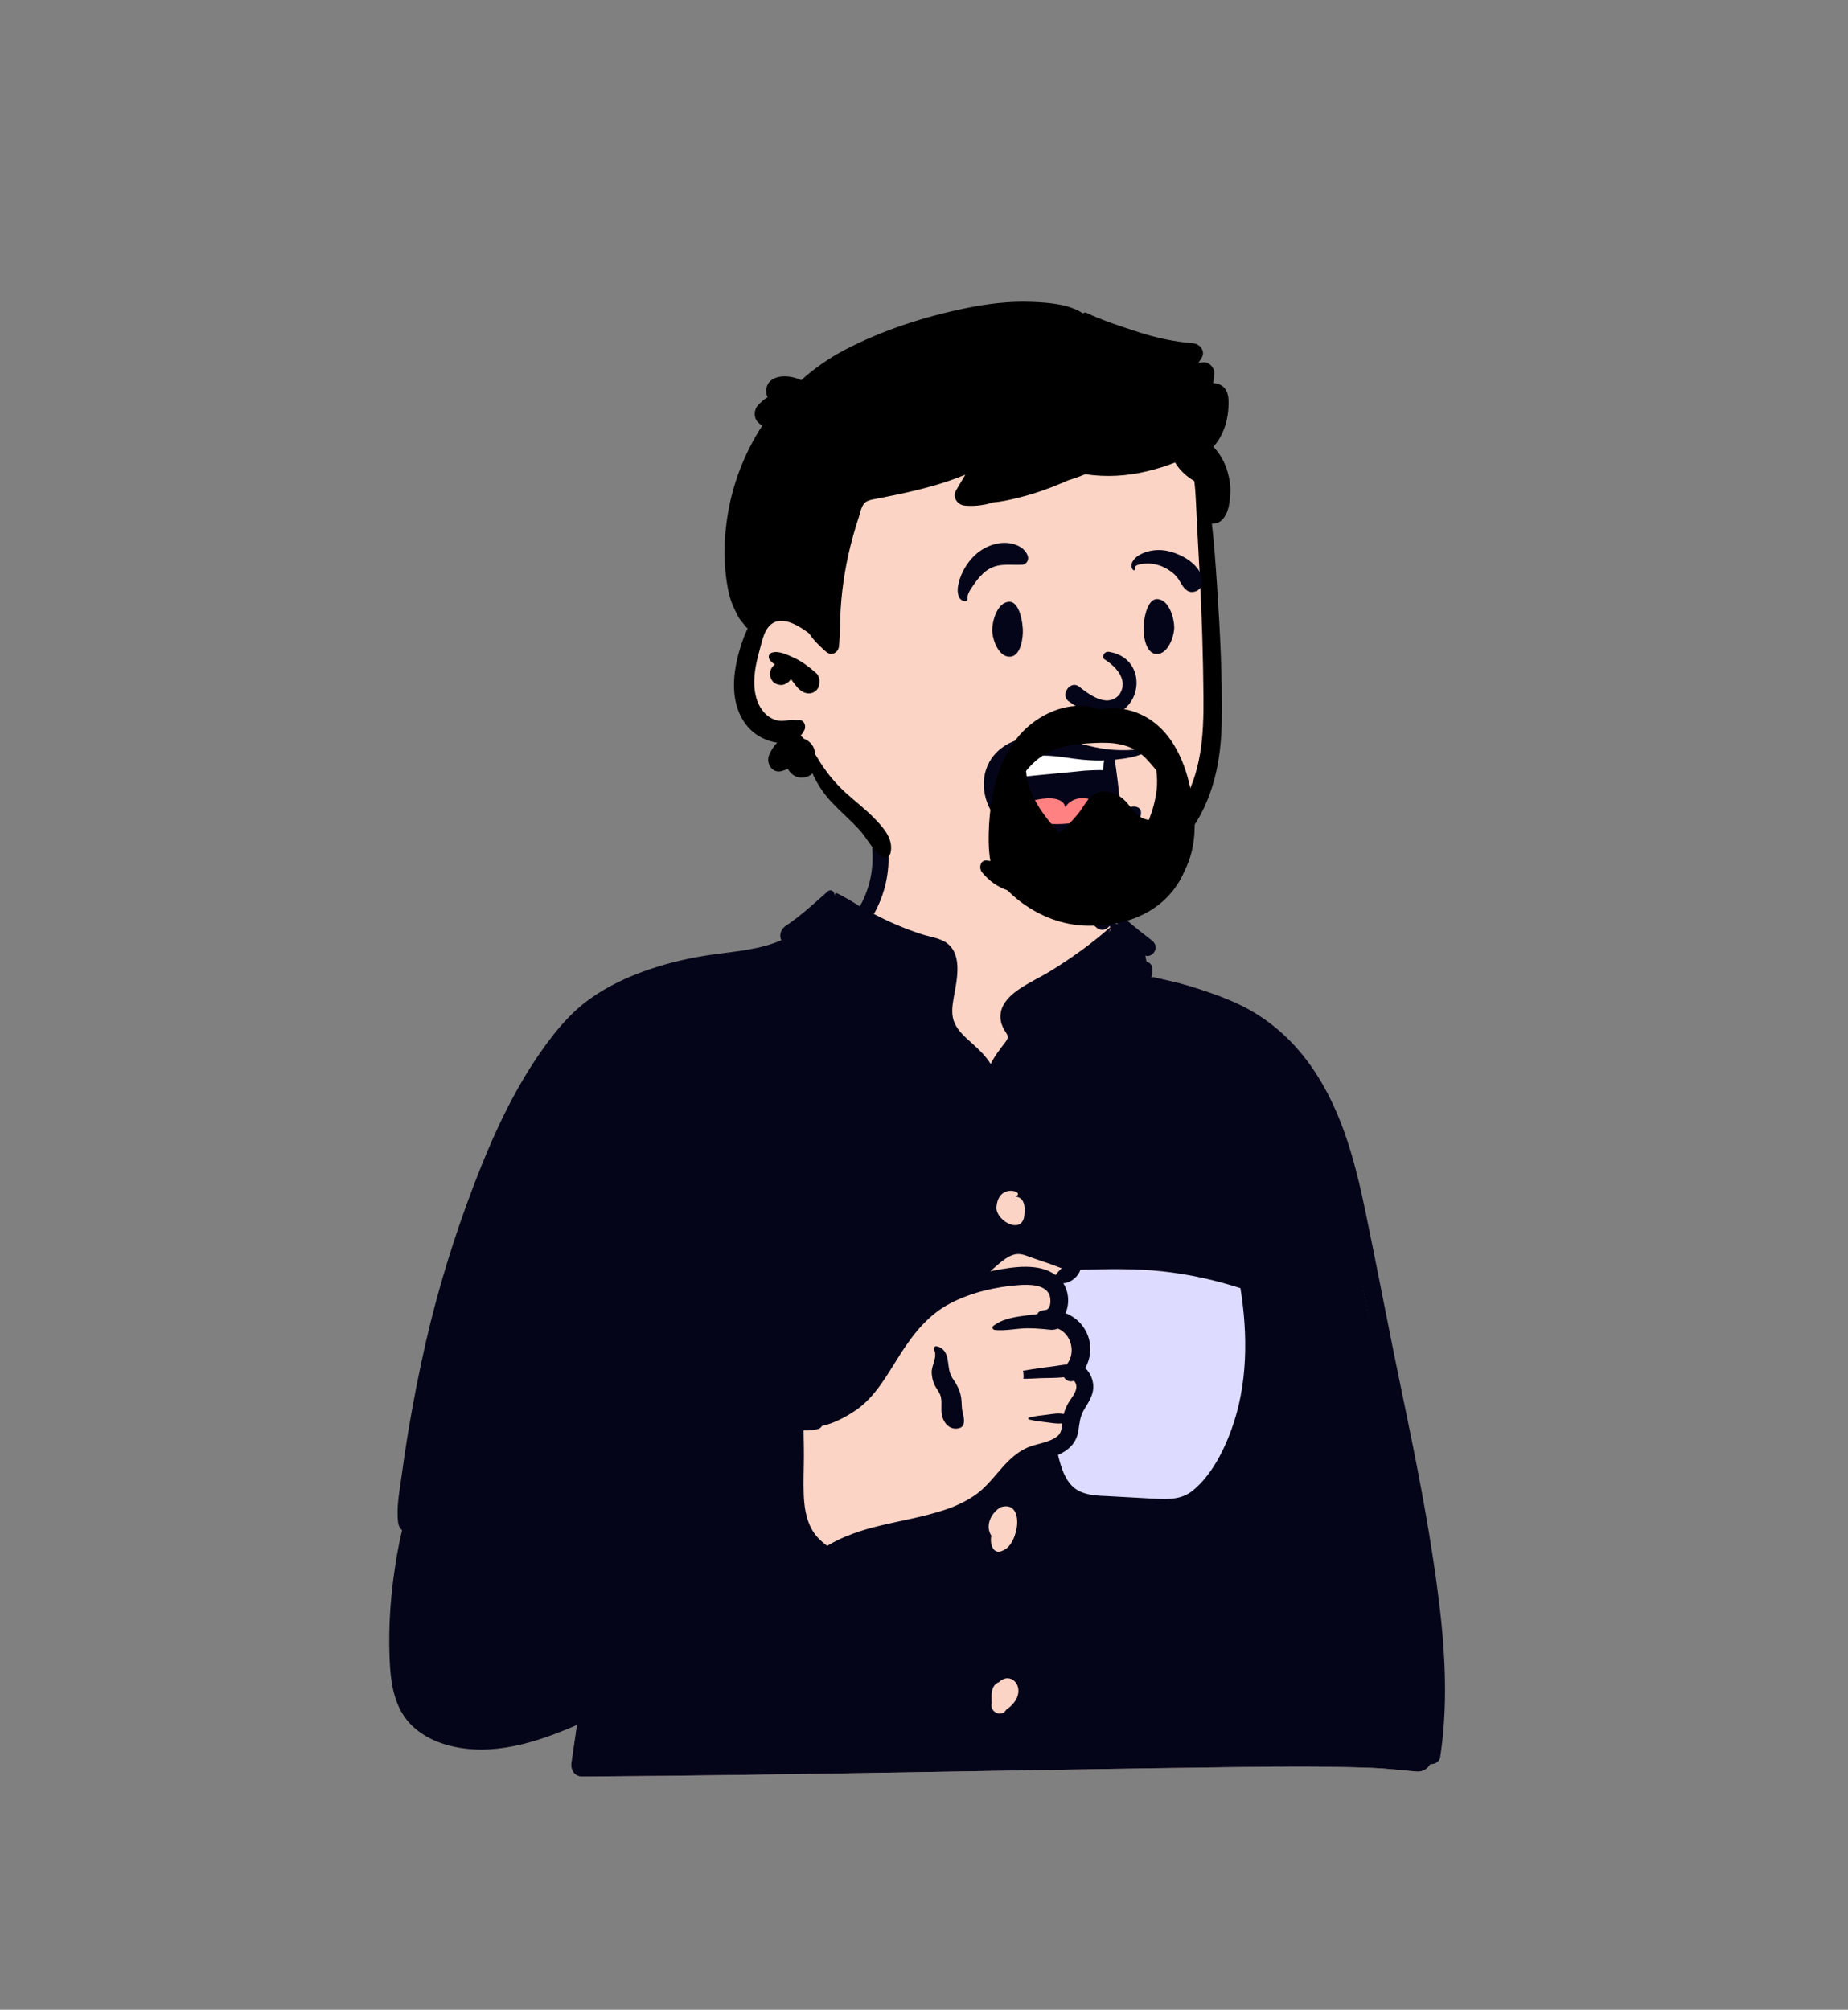 <svg width="1372" height="1492" viewBox="0 0 1372 1492" fill="none" xmlns="http://www.w3.org/2000/svg">
<rect x="0" y="0" width="1372" height="1492" fill="#808080" stroke="none"/>
<g clip-path="url(#clip0_156_531)">
<rect x="726" y="897" width="229" height="282" fill="#DDDBFF"/>
<path fill-rule="evenodd" clip-rule="evenodd" d="M659.207 621.173C683.892 602.376 745.865 593.923 772.211 612.022C798.233 630.197 801.069 659.589 813.195 686.627C824.636 681.232 843.53 688.958 846.847 699.574C850.961 704.581 851.146 718.649 853.983 725.38C977.425 745.029 996.166 841.267 1011.02 950.525C1030.68 1061.39 1075.3 1172.02 1055.93 1286.11C1058.45 1289.76 1060.44 1293.31 1062.28 1297.53C1066.69 1305.03 1061.01 1315.65 1052.12 1315.24C1040.61 1314.22 1029.21 1312.84 1017.65 1312.41C985.588 1311.3 953.499 1311.43 921.427 1311.84L917.054 1311.9C755.421 1313.91 593.797 1317.87 432.157 1318.93C426.293 1318.93 423.422 1313.68 424.205 1308.49C425.782 1298.04 427.245 1287.59 428.772 1277.14C390.54 1287.24 349.896 1289.78 311.772 1278.2C309.105 1275.49 317.986 1276.96 319.395 1276.55C284.309 1252.57 294.787 1202.07 297.895 1165.69C317.221 1041.04 324.034 903.118 398.703 796.751C431.006 753.343 478.365 718.975 532.784 711.242L534.293 711.036C550.205 708.914 567.939 708.231 581.852 699.574C597.499 687.083 604.167 664.002 620.628 663.786C626.064 663.715 633.458 670.592 641.416 675.26C642.01 664.99 647.545 656.322 648.767 648.359L648.866 647.678C650.141 638.394 648.394 630.041 659.207 621.173ZM924.495 953.819C889.804 929.719 800.191 941.828 798.14 943.178C793.623 946.149 791.678 946.411 789.235 950.269C786.823 950.589 784.413 950.921 782.005 951.263C777.174 952.841 780.754 958.783 786.334 956.663C782.977 971.138 792.854 981.431 796.787 995.741C798.063 1000.39 796.833 1008.74 796.787 1013.49C797.168 1019.54 803.86 1026.69 802.745 1032.77C798.779 1054.35 777.261 1075.41 786.334 1096.35C792.344 1108.18 810.42 1114.21 822.438 1118.23C847.337 1127.78 890.721 1117.87 905.188 1096.35C912.904 1084.88 921.844 1055.93 926.445 1046.95L927.465 1032.71C929.98 997.299 932.217 959.183 924.495 953.819Z" fill="#FBD4C5"/>
<path fill-rule="evenodd" clip-rule="evenodd" d="M619.345 663.851L629.273 669.943L686.931 698.445C698.109 701.575 703.698 705.326 703.698 709.698V754.217C703.698 760.174 714.187 773.677 735.166 794.723L754.548 775.402L754.114 772.872C752.27 761.972 751.348 754.68 751.348 750.997C751.348 747.037 770.31 732.001 808.233 705.891L824.824 690.271L823.055 684.891C833.285 685.375 844.379 691.675 846.847 699.574C850.961 704.581 851.146 718.649 853.983 725.38C977.425 745.029 996.166 841.267 1011.02 950.525C1030.68 1061.39 1075.3 1172.02 1055.93 1286.11C1058.45 1289.76 1060.44 1293.31 1062.28 1297.53C1066.69 1305.03 1061.01 1315.65 1052.12 1315.24C1040.61 1314.22 1029.21 1312.84 1017.65 1312.41C985.588 1311.3 953.499 1311.43 921.427 1311.84L917.054 1311.9C755.421 1313.91 593.797 1317.87 432.157 1318.93C426.293 1318.93 423.422 1313.68 424.205 1308.49C425.782 1298.04 427.245 1287.59 428.772 1277.14C390.54 1287.24 349.896 1289.78 311.772 1278.2C309.105 1275.49 317.986 1276.96 319.395 1276.55C284.309 1252.57 294.787 1202.07 297.895 1165.69C317.221 1041.04 324.034 903.118 398.703 796.751C431.006 753.343 478.365 718.975 532.784 711.242L534.293 711.036L535.814 710.838C551.327 708.863 568.381 707.956 581.852 699.574C597.086 687.413 603.808 665.213 619.345 663.851ZM757.502 925.156C751.847 925.156 740.265 933.938 722.756 951.502L721.214 952.215C700.049 962.046 686.028 970.574 679.15 977.799L678.905 978.06C671.957 985.513 658.199 1005.33 637.63 1037.52L607.843 1055.13H596.573L588.549 1113.34L607.843 1154.9L651.547 1140.18L722.756 1121.41L763.618 1079.95L786.668 1072.21C783.872 1080.29 782.858 1088.33 786.334 1096.35C792.344 1108.18 810.42 1114.21 822.438 1118.23C847.337 1127.78 890.721 1117.87 905.188 1096.35C912.904 1084.88 921.844 1055.93 926.445 1046.95L927.765 1028.45C930.143 994.302 931.908 958.968 924.495 953.819C889.804 929.719 800.191 941.828 798.14 943.178C793.623 946.149 791.678 946.411 789.235 950.269L787.97 950.439L795.082 940.794L792.564 939.449C774.596 929.92 762.908 925.156 757.502 925.156ZM786.334 956.663C783.12 970.52 792.036 980.546 796.253 993.932L785.479 973.308L785.479 956.931C785.758 956.862 786.043 956.774 786.334 956.663Z" fill="#05051A"/>
<path fill-rule="evenodd" clip-rule="evenodd" d="M614.585 661.698C616.979 659.577 620.524 662.242 619.002 665.107C615.582 671.546 612.074 677.647 607.484 683.339C604.701 686.79 601.72 690.054 598.699 693.282C606.452 699.989 613.101 708.316 619.38 716.12C627.409 726.101 635 736.505 644.013 745.638C652.901 754.646 662.73 760.942 674.614 765.141L677.014 765.974C688.952 770.165 701.711 775.825 708.441 787.128C709.768 789.357 707.096 792.111 704.85 790.72C693.157 783.48 679.418 782.024 666.69 777.24C654.395 772.619 643.677 765.507 634.207 756.43C624.753 747.368 616.815 737.058 608.535 726.966C600.347 716.987 591.531 708.464 581.846 700.021C566.9 710.076 549.84 714.451 532.493 718.748L530.6 719.216C513.232 723.516 495.957 728.51 479.663 735.998C465.297 742.599 451.167 750.482 439.465 761.224C427.043 772.624 417.375 787.184 408.526 801.423C388.732 833.279 374.816 868.179 362.565 903.503C349.823 940.245 339.165 977.723 330.561 1015.65C326.185 1034.94 322.631 1054.36 319.71 1073.93C318.304 1083.35 317.055 1092.79 315.958 1102.25C314.787 1112.36 314.518 1122.75 311.418 1132.47C310.089 1136.63 306.951 1138.36 303.81 1138.22L303.172 1146.19C302.326 1156.83 301.537 1167.47 301.271 1178.18C300.829 1195.98 301.029 1213.72 302.309 1231.48L302.491 1233.9C303.497 1246.87 305.745 1261.43 315.492 1270.92C325.586 1280.75 341.109 1283.84 354.714 1284.02C386.401 1284.43 416.903 1269.46 444.943 1256.33C473.821 1242.8 501.91 1227.78 529.326 1211.5C543.288 1203.21 557.099 1194.64 570.734 1185.82C577.425 1181.49 584.069 1177.09 590.663 1172.61C594.44 1170.05 598.019 1167.24 601.864 1164.97C599.98 1163.22 599.139 1160.46 600.717 1158.05C589.602 1148.4 584.975 1131.19 584.435 1117.25C583.997 1106.01 585.653 1094.8 586.959 1083.66C587.618 1078.04 588.432 1072.43 589.277 1066.84C589.611 1064.63 589.866 1062.27 590.256 1059.94C560.243 1076.43 529.389 1091.12 497.718 1104.17C481.484 1110.86 465.042 1116.87 448.373 1122.38L444.994 1123.49C429.2 1128.66 413.028 1133.55 396.701 1136.5C395.828 1136.66 395.119 1135.37 396.051 1134.96C411.963 1127.94 428.426 1122.02 444.577 1115.55L447.231 1114.47C446.926 1114.45 446.61 1114.41 446.28 1114.33C436.808 1112.05 427.41 1108.52 418.12 1105.56C409.498 1102.8 399.811 1101.08 391.752 1096.92C391.132 1096.6 391.479 1095.74 392.083 1095.7C401.141 1095.07 410.974 1097.71 419.855 1099.26L423.191 1099.85C428.78 1100.83 434.493 1101.89 440.055 1103.27C440.256 1101.41 441.297 1099.54 442.778 1098.44C459.075 1086.37 457.42 1062 459.163 1044.02L460.455 1030.68C462.728 1007.32 465.134 983.969 468.788 960.788C468.983 959.55 470.898 959.905 470.906 961.074C471.094 989.809 468.925 1018.41 467.838 1047.1L467.669 1051.81C467.068 1069.51 466.597 1087.89 455.448 1101.51C457.007 1100.6 459.115 1100.6 460.378 1102.11C461.93 1103.95 462.826 1106.03 462.798 1108.06C472.873 1103.84 482.904 1099.5 492.886 1095.08C524.979 1080.86 556.399 1064.95 586.988 1047.74C590.28 1045.88 593.409 1047.34 595.037 1049.78L595.271 1049.75C595.311 1049.74 595.351 1049.74 595.392 1049.74L595.625 1049.73C595.634 1049.73 595.643 1049.73 595.651 1049.73C599.957 1047.36 605.823 1049.05 609.518 1052.5C609.627 1052.6 609.72 1052.72 609.817 1052.83C614.495 1050.73 618.863 1047.89 622.827 1044.3C630.939 1036.95 637.81 1027.85 643.8 1018.74C654.831 1001.95 664.201 983.277 679.102 969.456C691.209 958.227 706.219 951.236 721.966 946.847C721.9 946.387 722.076 945.897 722.394 945.571C723.203 944.742 723.78 944.455 724.825 944.958C724.908 944.999 724.958 945.055 724.992 945.115L726.528 942.49C727.367 941.065 728.228 939.63 728.527 939.253C730.315 937.002 732.155 934.768 734.023 932.581C737.19 928.878 740.799 925.224 744.978 922.656C754.128 917.035 763.746 920.216 773.154 923.288C778.837 925.145 784.503 927.062 790.177 928.947L790.762 929.139C794.993 930.498 799.944 931.687 801.836 936.169C802.585 937.943 802.701 939.784 802.352 941.57C842.536 931.351 887.167 936.046 926.38 948.042C927.885 948.502 929.388 949.74 929.706 951.366C934.198 974.407 936.2 998.036 934.167 1021.47C932.412 1041.7 927.93 1061.52 919.484 1080.04L919.004 1081.09C911.067 1098.25 898.486 1119.41 879.273 1124.78C867.672 1128.03 854.841 1126.12 843.01 1125.52C831.51 1124.94 819.757 1124.86 808.367 1123.05C798.223 1121.44 789.335 1116.89 783.066 1108.65C777.658 1101.53 774.81 1092.93 772.477 1084.38C771.409 1084.72 770.348 1085.08 769.304 1085.49C764.897 1087.21 761.163 1089.98 757.787 1093.25C750.658 1100.16 745.128 1108.54 737.669 1115.13C730.917 1121.09 723.223 1125.73 714.97 1129.3C697.868 1136.69 679.522 1139.64 661.433 1143.56L660.172 1143.83C646.553 1146.82 632.654 1150.49 620.634 1157.58C620.399 1159.67 619.448 1161.63 617.924 1162.92C620.044 1164.91 620.942 1168.06 619.079 1171.02C613.875 1179.28 604.911 1183.97 596.864 1189.26L596.341 1189.6C588.425 1194.85 580.44 1199.99 572.39 1205.03C556.025 1215.28 539.318 1224.96 522.375 1234.22C495.124 1249.1 467.288 1263.15 438.948 1275.88C440.649 1284.25 440.027 1292.88 441.305 1301.31L441.502 1302.51C442.048 1305.63 441.31 1308.25 439.156 1310.29L438.929 1310.5L438.933 1310.47L438.731 1310.66L438.663 1310.72L438.686 1310.7C438.437 1310.93 438.181 1311.14 437.92 1311.32L437.588 1311.53C435.513 1312.79 432.843 1312.78 430.719 1311.67L430.477 1311.53L430.069 1311.3C427.263 1309.68 425.328 1305.69 426.492 1302.51C429.353 1294.7 430.434 1286.37 433.076 1278.51L430.98 1279.44L428.217 1280.65C398.339 1293.57 365.151 1304.45 332.597 1295.64C318.213 1291.75 304.769 1283.51 297.572 1270.09C290.49 1256.89 289.489 1241.55 289.113 1226.86C288.649 1208.73 289.621 1190.32 292.012 1172.35C293.617 1160.28 295.558 1147.99 298.552 1136.05C297.012 1134.69 295.88 1132.74 295.581 1130.33C294.168 1118.92 296.641 1107.06 298.155 1095.72C299.634 1084.64 301.268 1073.58 303.116 1062.56C306.847 1040.3 311.182 1018.09 316.229 996.092C325.211 956.941 337.072 918.486 351.352 880.95L352.602 877.681C365.798 843.372 381.076 809.795 402.351 779.654C412.528 765.234 423.286 752.16 437.666 741.769C451.138 732.033 466.334 725.023 482.016 719.665C497.715 714.303 513.851 710.71 530.272 708.475C546.949 706.205 564.552 704.813 580.109 697.973C578.141 694.445 579.829 689.682 583.142 687.494C594.288 680.13 604.595 670.55 614.585 661.698ZM971.39 981.92C971.857 981.211 972.966 981.659 972.761 982.498C967.34 1004.71 962.251 1026.96 958.928 1049.59C952.93 1090.44 954.033 1131.83 954.523 1172.98L954.548 1175.11C954.8 1197.27 955.15 1219.44 955.883 1241.6C956.253 1252.8 956.985 1264.1 956.587 1275.31C956.37 1281.39 954.75 1287.13 954.176 1293.14C953.673 1298.39 954.121 1303.72 954.372 1308.98C954.54 1312.48 949.38 1312.33 949.029 1308.98L948.58 1304.65C947.997 1299.17 947.277 1293.73 945.481 1288.48C943.322 1282.18 942.286 1275.98 941.537 1269.36C940.39 1259.21 939.88 1248.96 939.437 1238.75L939.134 1231.68C937.285 1188.97 937.35 1146.07 940.343 1103.41L940.562 1100.36C943.526 1060.04 948.669 1016.47 971.39 981.92ZM855.835 727.773C854.419 727.191 854.915 725.05 856.483 725.423L859.335 726.103C880.229 731.108 900.745 736.53 920.247 745.843C939.762 755.161 956.284 769.072 969.412 786.178C994.932 819.429 1005.54 859.839 1013.91 900.211C1023.21 945.072 1031.68 990.097 1041.07 1034.94L1042.81 1043.3C1051.5 1085.07 1059.7 1126.86 1065.74 1169.13L1066.17 1172.19C1072.26 1215.65 1075.93 1260.62 1069.28 1304.19C1067.96 1312.81 1053.62 1310.67 1054.18 1302.15C1055.8 1277.53 1056.96 1253.03 1055.84 1228.36C1054.72 1203.67 1052.4 1179.1 1048.95 1154.63C1046.05 1134.04 1041.72 1113.71 1037.89 1093.28L1037.29 1090.05C1034.08 1072.68 1030.77 1055.32 1027.47 1037.97L1022.54 1011.98C1015.15 973.065 1007.61 934.118 999.097 895.449L998.592 893.174C990.259 855.972 977.974 817.002 952.979 787.46C927.614 757.479 891.303 742.38 855.835 727.773ZM763.668 1122.37C764.278 1121.01 766.412 1121.16 767.068 1122.37C769.639 1127.11 769.924 1133.17 770.41 1138.52L770.461 1139.07C771.079 1145.6 771.626 1152.16 771.961 1158.71C772.596 1171.15 772.9 1183.58 772.861 1196.03C772.821 1208.79 772.564 1221.54 771.876 1234.29L771.69 1237.7C771.062 1248.78 770.008 1261.13 764.745 1270.82C762.832 1274.34 757.629 1273.3 756.521 1269.74C752.891 1258.09 754.755 1244.27 755.686 1232.33L756.409 1223.01C757.125 1213.7 757.808 1204.38 758.349 1195.05C759.091 1182.29 759.703 1169.52 760.292 1156.75C760.484 1152.6 760.691 1148.46 760.909 1144.31L761.245 1138.09C761.532 1132.89 761.508 1127.18 763.668 1122.37ZM355.521 1138.89L357.127 1137.34C362.06 1132.51 368.294 1125.08 375.587 1125.54C378.495 1125.72 380.348 1128.13 379.745 1131C378.457 1137.11 372.218 1140.29 367.727 1144.02C362.807 1148.11 358.17 1152.48 353.542 1156.89C349.436 1160.81 345.487 1164.83 341.634 1168.98L340.193 1170.54C338.811 1172.05 328.974 1180.95 330.038 1183.26L330.096 1183.36C330.392 1183.8 329.899 1184.41 329.408 1184.25C325.16 1182.91 325.425 1179.27 327.031 1175.58C330.117 1168.49 335.521 1161.94 340.24 1155.88C344.946 1149.85 350.04 1144.22 355.521 1138.89ZM779.062 961.137C775.777 953.373 763.676 953.536 756.806 954C739.506 955.169 720.788 959.546 705.395 967.632C689.436 976.015 678.686 989.447 669.068 1004.3L668.618 1005C659.243 1019.57 650.214 1036.82 635.534 1046.84C628.057 1051.95 619.326 1056.61 610.254 1058.63C609.631 1059.72 608.622 1060.59 607.299 1060.9L606.684 1061.04C604.1 1061.61 600.086 1062.25 596.619 1061.87C596.642 1063.56 596.624 1065.25 596.667 1066.85C596.789 1071.46 596.841 1076.08 596.841 1080.69C596.843 1090.35 596.324 1100.02 596.727 1109.68C597.084 1118.21 598.29 1127.14 602.39 1134.77C605.397 1140.37 609.366 1144.08 614.157 1147.61C625.943 1140.43 639.27 1136.05 652.796 1132.76C669.154 1128.78 685.903 1126.12 701.889 1120.72C709.583 1118.13 716.98 1114.72 723.682 1110.11C730.795 1105.2 736.228 1098.56 741.818 1092.07L742.691 1091.06C748.396 1084.52 754.621 1078.26 762.684 1074.71C769.627 1071.66 778.778 1071.11 784.849 1066.39C788.023 1063.91 788.289 1060.32 788.623 1056.65C784.735 1057.2 780.619 1056.31 776.744 1055.86L774.736 1055.62C771.072 1055.19 767.492 1054.71 763.885 1053.78C763.215 1053.6 763.215 1052.59 763.885 1052.42C768.148 1051.32 772.373 1050.85 776.744 1050.34L777.77 1050.21C781.724 1049.69 785.881 1048.91 789.76 1049.78C790.456 1047.13 791.461 1044.6 792.871 1042.07C794.85 1038.51 798.595 1034.48 799.101 1030.33C799.252 1029.08 798.963 1027.62 798.378 1026.52L798.176 1026.15C797.93 1025.71 797.639 1025.26 797.213 1024.99C797.166 1025.04 797.066 1025.11 796.849 1025.18C793.864 1026.12 791.26 1024.65 789.878 1022.4C784.011 1023.13 777.608 1022.89 772.106 1023.13L766.543 1023.4C760.598 1023.67 754.384 1023.79 748.799 1022.59C748.019 1022.42 747.783 1021.12 748.564 1020.79C755.431 1017.85 763.761 1016.92 771.113 1015.79C775.219 1015.16 779.355 1014.68 783.473 1014.12C786.215 1013.75 789.125 1013.14 791.966 1012.99C799.089 1004.13 795.251 990.138 785.338 986.32C781.727 987.907 778.48 986.984 774.535 986.645C770.597 986.307 766.649 986.078 762.695 986.095C754.772 986.13 746.376 988.214 738.53 987.317C737.254 987.17 736.068 985.472 737.337 984.436C743.342 979.535 751.95 977.937 759.573 976.893L761.154 976.681C763.71 976.346 766.818 975.857 770.042 975.566C770.771 974.144 772.079 973.069 774.044 972.802C774.628 972.722 775.215 972.675 775.801 972.625L775.792 972.567C780.584 972.337 780.376 964.243 779.062 961.137ZM450.993 1112.56C450.908 1112.69 450.815 1112.82 450.717 1112.94L450.565 1113.11L451.353 1112.79L450.993 1112.56ZM862.684 943.788C842.514 941.621 822.315 942.078 802.085 942.66C800.467 947.952 794.835 952.462 789.378 952.632C793.652 959.137 794.093 967.941 791.096 974.84C797.459 977.373 802.941 981.923 806.268 988.403C810.884 997.386 810.28 1007.38 805.719 1015.68C809.612 1019.21 811.909 1024.93 811.679 1030.33C811.422 1036.34 807.837 1041.48 804.858 1046.46C801.639 1051.84 801.531 1056.59 800.542 1062.62C799.095 1071.45 793.141 1076.8 785.48 1080.14L785.887 1081.75C787.862 1089.43 790.319 1097.55 795.965 1103.17C803.226 1110.4 814.492 1110.33 824.087 1110.79L824.549 1110.81C833.335 1111.25 842.117 1111.77 850.899 1112.27L857.487 1112.63C867.599 1113.19 877.31 1113.26 885.565 1106.57C899.042 1095.66 908.281 1077.6 914.129 1061.61C926.403 1028.06 926.549 991.233 920.916 956.285C902.021 950.195 882.416 945.908 862.684 943.788ZM694.945 999.46L695.093 999.471C699.246 999.945 702.099 1003.31 703.115 1007.3C704.591 1013.09 703.867 1018.34 707.418 1023.57C711.071 1028.95 713.317 1033.26 713.848 1039.91C714.066 1042.65 713.966 1045.38 714.575 1048.05L715.017 1049.93C715.486 1051.93 715.869 1053.86 715.636 1056.01C715.423 1057.96 714.469 1059.49 712.504 1060.12C706.101 1062.17 701.157 1057.45 699.503 1051.48C698.074 1046.33 699.982 1040.19 697.966 1035.35C696.849 1032.66 694.789 1030.42 693.625 1027.72C692.472 1025.04 691.893 1022.24 691.708 1019.33C691.357 1013.83 696.225 1007.22 693.509 1002.23C692.931 1001.17 693.586 999.428 694.945 999.46ZM609.892 942.662C614.228 941.781 619.147 939.762 623.423 941.44C625.621 942.304 626.707 944.984 624.85 946.847C621.626 950.079 616.94 950.259 612.597 951.021L612.215 951.09C607.08 952.04 601.936 952.941 596.785 953.795C587.094 955.4 577.38 956.819 567.632 958.025C557.62 959.264 547.58 960.367 537.526 961.197L533.634 961.516C525.141 962.195 516.304 962.708 507.971 961.407C506.76 961.218 506.955 959.455 507.971 959.146C517.1 956.383 527.114 955.642 536.552 954.473C546.586 953.228 556.603 951.913 566.594 950.353C576.569 948.795 586.531 947.123 596.456 945.275C600.942 944.441 605.421 943.57 609.892 942.662ZM766.346 933.79C762.542 932.443 758.355 930.447 754.233 931.115C747.122 932.267 740.794 939.194 735.167 943.756L737.992 943.207C752.452 940.428 771.6 937.434 783.737 946.627C783.768 946.574 783.793 946.521 783.828 946.468C784.807 944.98 785.943 943.819 787.181 942.546C787.3 942.435 787.414 942.319 787.527 942.202L788.195 941.49L786.667 940.961C783.392 939.803 779.512 938.309 778.899 938.09L778.857 938.075C774.681 936.661 770.501 935.263 766.346 933.79ZM647.545 630.716C646.95 623.063 658.861 623.126 659.451 630.716C660.738 647.286 657.009 663.699 648.983 678.226C648.924 678.332 648.859 678.426 648.797 678.526C653.817 681.138 658.894 683.644 664.084 685.884C670.723 688.75 677.487 691.36 684.372 693.574C690.6 695.578 698.273 696.369 703.509 700.539C714.55 709.331 710.402 727.577 708.278 739.404L707.946 741.271C706.889 747.357 706.124 753.601 708.69 759.442C711.43 765.681 716.971 770.309 721.914 774.773L722.912 775.678C727.291 779.668 732.295 784.515 735.507 789.923C738.439 783.861 742.436 778.907 746.662 773.33C749.677 769.35 747.531 768.038 745.365 764.15C743.28 760.408 742.262 756.419 742.914 752.15C744.117 744.266 750.418 738.571 756.69 734.292C764.097 729.241 772.364 725.499 780.021 720.8C795.755 711.146 811.078 700.108 824.883 687.849C825.264 687.51 825.924 687.954 825.619 688.417C814.714 705.004 801.927 719.337 786.212 731.503C779.84 736.436 773.146 740.528 766.407 744.83L764.47 746.073C761.764 747.826 758.389 750.168 757.166 753.152C755.935 756.153 758.56 758.419 759.973 760.905C764.46 768.8 762.295 776.166 756.976 782.861L756.728 783.169C751.442 789.683 747.436 795.741 745.52 804.063C741.403 821.94 747.137 840.561 753.14 857.344L753.377 858.005C756.624 867.051 760.075 876.031 762.896 885.222L763.672 887.763C766.228 896.22 768.321 904.561 765.454 913.254C764.479 916.211 760.446 916.91 758.771 914.127C752.862 904.313 751.389 892.503 747.685 881.713C744.075 871.197 739.93 860.871 736.443 850.312C731.953 836.717 728.948 822.083 730.579 807.823C730.531 807.74 730.478 807.662 730.438 807.574L729.295 805.074C726.178 798.304 723.168 792.392 717.5 786.996C711.588 781.367 705.171 776.384 700.519 769.57C690.414 754.769 696.663 738.304 697.884 722.12L698.024 720.136C698.245 716.775 698.367 712.209 696.172 709.883C693.703 707.265 687.913 706.597 684.637 705.438C676.171 702.442 667.828 698.951 659.882 694.759C652.318 690.769 644.991 686.361 638.169 681.197L634.711 678.596C629.255 674.48 623.598 669.984 619.942 664.381C619.52 663.736 620.237 662.695 621.001 663.004C627.105 665.481 632.682 669.421 638.393 672.849C638.482 672.64 638.585 672.429 638.702 672.217C645.768 659.429 648.674 645.261 647.545 630.716ZM842.528 718.331C844.96 711.662 856.044 712.177 855.602 720.101C855.263 726.189 852.679 731.684 850.315 737.211L850.063 737.803C847.623 743.562 844.805 748.969 841.433 754.247C834.99 764.337 827.443 773.701 819.382 782.538C812.074 790.55 802.482 795.449 791.429 794.635C786.772 794.292 782.071 793.107 777.99 790.781C773.143 788.017 767.879 779.718 761.695 781.728C761.097 781.922 760.539 781.046 761.056 780.631C768.195 774.882 776.298 783.796 783.133 785.944C793.432 789.179 804.001 785.602 810.63 777.276C817.551 768.583 823.921 758.85 829.738 749.385C832.692 744.579 835.387 739.591 837.715 734.45C840.064 729.261 840.598 723.622 842.528 718.331ZM825.927 677.289C825.627 676.368 826.771 675.492 827.58 676.018C832.271 679.072 836.336 683.107 840.663 686.644C845.464 690.568 850.3 694.412 855.211 698.197C862.37 703.716 854.067 713.876 847.765 707.847C839.141 699.6 829.696 688.816 825.927 677.289ZM800.172 645.009C802.078 637.661 813.349 640.691 811.707 647.954L811.653 648.175C808.542 660.172 812.973 672.386 822.432 680.163L822.78 680.445C828.764 685.234 820.286 693.606 814.361 688.863C801.426 678.511 796.045 660.926 800.172 645.009Z" fill="#05051A"/>
<path fill-rule="evenodd" clip-rule="evenodd" d="M894.673 463.003C892.525 444.088 895.305 404.552 895.492 402.15C896.669 386.965 889.569 327.002 876.148 332.527C853.633 314.666 823.646 310.722 795.605 308.838C737.36 304.924 675.399 313.909 630.424 353.189C608.182 373.588 586.529 403.257 588.269 434.149C568.061 463.431 539.572 503.598 564.751 537.831C573.309 548.768 586.912 552.841 597.663 561.124C619.289 578.604 632.857 603.69 654.688 621.066C712.526 673.149 810.736 684.029 867.561 624.789C911.504 581.885 904.398 517.699 896.669 463.003C891.473 426.23 898.864 499.904 894.673 463.003Z" fill="#FBD4C5"/>
<path fill-rule="evenodd" clip-rule="evenodd" d="M717.798 228.625C733.375 225.475 749.37 223.515 765.278 224.105L766.504 224.153C778.473 224.632 793.631 225.693 804.072 232.667C804.672 232.063 805.638 231.753 806.514 232.172C818.922 238.107 832.569 242.398 845.634 246.662C858.638 250.905 872.13 253.706 885.76 254.835C890.888 255.26 895.277 260.809 892.03 265.786C891.257 266.972 890.505 268.17 889.755 269.371C891.009 269.24 892.262 269.105 893.516 268.978C897.64 268.562 901.76 272.973 901.516 276.997C901.363 279.528 901.091 282.029 900.687 284.5C902.258 284.467 903.82 284.703 905.329 285.342C912.968 288.575 912.437 297.694 911.865 304.632C911.072 314.26 907.479 324.458 900.807 331.664C905.789 336.849 909.315 343.041 911.419 350.395C912.944 355.765 913.794 361.485 913.375 367.075L913.241 368.749C912.723 374.815 911.692 381.531 907.337 385.895C905.102 388.145 902.348 388.965 899.722 388.705C901.31 402.685 902.328 416.745 903.286 430.755L903.735 437.451C905.872 469.831 907.478 502.422 907.058 534.855C906.668 565.165 900.691 594.585 882.141 619.195C865.245 641.605 840.988 658.125 813.546 664.405C798.757 667.795 783.659 668.035 768.69 665.875C761.435 664.825 754.131 663.215 747.245 660.675C739.622 657.855 734.143 653.705 729.014 647.485C726.588 644.535 727.756 638.255 732.587 638.845C739.893 639.733 746.562 640.803 753.566 642.968L754.569 643.285C761.546 645.525 768.77 647.195 776.064 647.905C791.003 649.355 806.17 647.895 820.481 643.355C843.782 635.955 863.849 619.465 876.712 598.745C891.98 574.185 893.706 546.305 893.486 518.065C893.249 487.077 892.244 456.07 890.602 425.114L890.322 419.955C889.454 404.025 888.616 388.085 887.878 372.145C887.649 367.145 887.3 362.105 886.67 357.115C880.913 353.735 875.754 349.075 872.391 343.325C865.635 346.125 858.531 348.145 851.993 349.755C836.851 353.487 821.131 354.393 805.718 352.056C801.561 353.777 797.321 355.29 793.016 356.592C791.852 357.109 790.689 357.617 789.526 358.115C779.147 362.565 768.62 366.335 757.664 369.095L754.972 369.768C749.207 371.192 742.944 372.595 736.808 373.035C735.8 373.425 734.712 373.755 733.524 374.045C727.937 375.405 722.138 375.835 716.411 375.355C710.832 374.885 706.8 369.235 709.874 363.945C712.119 360.085 714.385 356.235 716.67 352.395C708.717 355.715 700.505 358.475 692.222 360.815C683.86 363.175 675.378 365.165 666.885 366.995C662.344 367.965 657.785 368.825 653.255 369.795C650.011 370.485 645.032 370.845 642.386 372.985C639.464 375.335 638.635 380.815 637.527 384.195C636.07 388.585 634.703 392.995 633.455 397.455C630.972 406.355 628.936 415.385 627.359 424.505C625.783 433.635 624.724 442.855 624.135 452.105C623.547 461.345 623.806 470.645 622.859 479.845C622.349 484.725 617.121 487.235 613.259 483.825C612.806 483.425 612.349 483.021 611.897 482.612L611.223 481.995C607.919 478.995 604.716 475.815 602.073 472.235C601.594 471.575 601.135 470.885 600.706 470.185C600.636 470.185 600.576 470.165 600.506 470.115L599.773 469.562C591.702 463.543 578.219 455.694 570.35 465.695C567.842 468.881 566.558 472.938 565.493 476.851L563.623 483.856C562.413 488.428 561.275 493.026 560.609 497.705C559.103 508.185 559.861 520.265 567.057 528.665C569.931 532.025 573.892 534.425 578.312 535.055C580.778 535.395 583.213 534.975 585.657 534.665C588.142 534.355 590.536 534.855 593.022 534.615C596.973 534.225 598.7 538.965 597.223 541.945C596.425 543.545 595.486 544.925 594.419 546.095C595.276 546.835 596.095 547.635 596.884 548.475C599.219 549.225 601.313 550.835 602.881 552.965C604.148 554.685 604.806 556.555 604.917 558.525C605.055 559.015 605.175 559.515 605.286 560.025L607.427 563.507C607.898 564.271 608.367 565.025 608.837 565.765C614.286 574.365 620.334 581.645 627.848 588.505C635.083 595.105 642.935 601.015 649.732 608.095L650.533 608.936C656.869 615.627 663.548 623.726 661.068 633.455C660.429 635.955 656.946 637.755 654.672 636.065C647.357 630.625 643.674 622.005 637.468 615.405C631.08 608.605 624.005 602.495 617.6 595.715C611.542 589.315 606.762 582.065 603.16 574.085C601.722 575.675 599.628 576.805 596.724 577.245C591.735 577.995 587.083 575.065 584.909 570.735C583.511 571.355 582.085 571.915 580.647 572.355C573.083 574.675 568.324 566.245 571.178 560.015C572.704 556.675 574.61 553.775 576.976 551.335C569.58 550.315 562.056 546.485 557.197 541.705C545.003 529.695 543.327 511.645 546.071 495.595C547.528 487.085 550.042 478.475 553.306 470.485C553.874 469.095 554.483 467.695 555.151 466.315C554.782 466.305 554.402 466.145 554.163 465.835C551.958 462.815 549.274 460.345 547.637 456.965C546.13 453.865 544.455 450.725 543.266 447.495C540.822 440.885 539.625 433.425 538.826 426.435C537.18 412.125 537.818 397.905 540.004 383.685C543.725 359.465 552.714 336.287 565.957 315.949C565.236 315.569 564.545 315.111 563.901 314.569L563.583 314.291L563.066 313.823C559.287 310.396 559.613 303.973 563.066 300.502L564.157 299.407C565.537 298.032 566.728 296.943 568.959 295.446C569.288 295.225 569.624 295.017 569.965 294.823C568.797 292.661 568.392 290.133 569.205 287.344C572.039 277.628 585.99 277.972 594.832 282.209C604.614 273.46 615.461 265.865 627.219 259.715C655.22 245.075 686.882 234.865 717.798 228.625ZM573.054 484.525C578.283 482.815 585.229 486.405 589.929 488.565C595.886 491.305 600.955 495.355 605.865 499.635C608.31 501.775 608.748 505.275 608.14 508.265C608.079 508.565 608.02 508.875 607.95 509.185C607.301 512.375 603.748 514.885 600.605 514.795C594.029 514.615 590.897 508.925 587.174 504.105C586.735 504.885 586.187 505.605 585.507 506.145L585.048 506.505C583.503 507.684 581.8 508.626 579.759 508.535C578.312 508.465 576.926 508.095 575.648 507.425C572.455 505.735 571.049 501.595 571.916 498.225C572.455 496.105 573.692 494.445 575.309 493.295L574.706 492.882C573.417 491.983 572.241 491.035 571.324 489.636L571.117 489.305H571.197C570.199 487.585 570.849 485.245 573.054 484.525Z" fill="black"/>
<path fill-rule="evenodd" clip-rule="evenodd" d="M742.833 569.758C750.835 553.758 824.224 560.949 824.224 560.949L830.423 611.808C830.423 611.808 795.012 623.19 773.934 620.805C752.855 618.42 734.831 585.758 742.833 569.758Z" fill="white"/>
<path fill-rule="evenodd" clip-rule="evenodd" d="M748.003 596.47C745.468 591.047 797.934 576.256 814.178 586.363C830.422 596.47 825.343 610.256 825.343 610.256C825.343 610.256 757.02 625.84 748.003 596.47Z" fill="#FF8181"/>
<path fill-rule="evenodd" clip-rule="evenodd" d="M738.281 560.29C750.527 546.06 771.152 545.069 788.237 548.627C799.201 550.911 809.876 554.715 821.012 556.125C826.213 556.784 831.47 556.981 836.709 556.884C841.855 556.789 847.009 555.752 852.137 555.945C852.925 555.974 853.223 557.009 852.54 557.43C845.505 561.751 836.028 563.137 827.718 563.982C827.744 564.597 827.781 565.197 827.866 565.706C828.093 567.063 828.3 568.411 828.467 569.777C828.844 572.858 829.266 575.929 829.687 579.004C830.517 585.056 830.778 591.299 832.237 597.245L832.492 598.234C832.83 599.484 832.907 600.611 832.794 601.627L833.132 601.474L834.2 600.957L834.9 600.626C837.454 599.442 839.89 598.58 842.893 598.868C845.179 599.086 847.098 600.645 847.112 603.086C847.169 614.041 832.405 617.564 823.96 619.661L821.483 620.271C810.734 622.893 799.759 625.191 788.703 625.741C770.961 626.622 751.024 621.728 739.418 607.337C728.589 593.91 726.604 573.858 738.281 560.29ZM818.852 606.318C816.99 589.824 796.722 588.917 790.891 599.377C788.304 584.798 750.028 598.117 753.021 601.015C764.365 612.001 781.58 612.99 796.379 610.958C803.916 609.923 811.459 608.238 818.852 606.318ZM796.358 563.088L791.262 562.355L789.255 562.078C776.623 560.387 762.416 559.513 752.03 567.612C748.238 570.568 746.104 574.424 745.307 578.566C755.135 577.109 764.998 575.998 774.891 575.073L777.59 574.825C783.78 574.267 789.967 573.679 796.151 573.062L800.546 572.617L804.939 572.161C806.485 571.999 816.904 571.466 818.863 571.824C819.072 570.064 819.345 566.255 819.787 564.542C812.385 564.793 805.015 564.243 797.656 563.265L796.358 563.088ZM819.814 489.367C827.366 493.957 838.872 504.66 830.748 516.04C821.186 526.073 807.419 514.569 800.634 509.366C794.344 505.334 787.276 515.705 793.112 520.413C842.136 556.708 862.031 490.567 823.634 483.97C819.406 483.243 817.836 487.947 819.814 489.367ZM833.328 508.704L833.691 508.507L833.814 508.432C834.026 508.295 833.891 508.31 833.408 508.477L833.046 508.607V508.863C833.139 508.806 833.238 508.763 833.328 508.704ZM736.617 467.924L736.616 467.699C736.63 461.322 740.344 446.762 749.524 446.762C755.259 446.762 758.741 456.671 759.344 466.886L759.365 467.302C759.631 473.653 757.888 487.534 749.524 487.534C741.072 487.534 736.704 474.387 736.617 467.924ZM871.773 465.924L871.774 465.699C871.76 459.322 868.046 444.762 858.866 444.762C853.274 444.762 849.825 454.182 849.097 464.12L849.046 464.886C848.684 471.022 850.314 485.534 858.866 485.534C867.318 485.534 871.686 472.387 871.773 465.924ZM741.855 403.285C749.347 402.146 759.268 404.31 762.761 411.928C764.317 415.322 762.474 419.075 758.551 419.263C749.07 419.717 740.567 417.607 732.245 423.772C728.664 426.426 725.653 430.1 723.126 433.764L722.17 435.159L721.378 436.308C719.662 438.831 718.038 441.571 718.291 444.615C718.366 445.516 717.445 446.371 716.57 446.335C711.116 446.111 710.529 439.273 711.246 435.166C712.58 427.544 716.269 420.389 721.382 414.626C726.752 408.574 733.841 404.504 741.855 403.285ZM845.044 412.535C850.21 409.214 856.818 407.938 862.87 408.427C874.803 409.388 894.822 419.532 892.187 434.107C891.374 438.602 885.122 440.974 881.438 438.48C877.477 435.799 876.513 431.632 873.565 428.128C871.213 425.329 868.232 423.304 865.04 421.579C861.894 419.878 858.254 418.847 854.684 418.471L854.089 418.414C851.94 418.231 841.088 418.28 842.681 422.331C842.993 423.124 841.813 423.752 841.271 423.152C837.944 419.472 841.712 414.677 845.044 412.535Z" fill="#05051A"/>
<path fill-rule="evenodd" clip-rule="evenodd" d="M850.595 562.879C853.335 565.689 855.965 568.699 858.445 571.809C859.135 576.749 859.295 581.749 858.665 586.909C857.745 594.389 855.705 601.699 852.945 608.719C851.315 608.489 849.705 608.029 848.135 607.309C843.155 605.019 840.375 600.409 837.005 596.339C830.295 588.249 818.055 583.469 809.495 591.859C805.775 595.509 803.395 600.559 800.075 604.569C796.425 608.979 792.325 613.169 788.045 616.969C787.515 617.449 786.965 617.969 786.395 618.479C784.015 615.759 781.675 613.019 779.385 610.239C772.575 601.959 766.695 592.789 763.605 582.449C762.625 579.169 762.015 575.749 761.775 572.299C764.805 568.539 768.265 565.119 772.195 562.289C784.045 553.739 797.695 552.349 811.895 551.609C826.585 550.849 839.815 551.849 850.595 562.879ZM886.435 602.549C885.865 596.829 884.985 590.879 883.685 584.939C878.935 562.899 868.645 540.929 848.015 530.859C838.255 526.089 827.165 524.409 816.645 526.709C798.185 519.799 777.685 526.849 763.155 539.489C746.015 554.399 738.105 577.799 735.445 599.719C733.595 614.969 732.898 635.344 737.225 646.409C741.552 657.474 769.051 687.063 808.305 687.269C864.215 687.562 877.805 649.859 879.455 646.559C886.345 632.839 887.945 617.689 886.435 602.549Z" fill="black"/>
<path fill-rule="evenodd" clip-rule="evenodd" d="M739.95 894.826C742.052 878 761.096 885.093 754.371 887.896C754.235 888.042 754.094 888.185 753.945 888.33C761.636 889.077 761.097 898.109 760.241 903.887C757.223 916.822 737.672 905.054 739.95 894.826Z" fill="#FBD4C5"/>
<path fill-rule="evenodd" clip-rule="evenodd" d="M742.541 1022.55C739.143 1008.17 759.773 1005.78 759.892 1020.8C760.558 1027.11 754.8 1031.22 753.345 1036.71C753.038 1040.28 748.655 1042.79 745.85 1039.81C741.17 1034.83 740.164 1028.07 742.541 1022.55Z" fill="#FBD4C5"/>
<path fill-rule="evenodd" clip-rule="evenodd" d="M742.838 1118.95C761.258 1113.01 756.668 1146.56 744.516 1151.14C737.173 1154.79 734.656 1145.66 735.997 1140.09C731.227 1132.84 735.596 1123.3 742.838 1118.95Z" fill="#FBD4C5"/>
<path fill-rule="evenodd" clip-rule="evenodd" d="M741.762 1248.73C751.851 1239.01 765.368 1256.72 747.074 1269.24C743.755 1275.32 734.683 1271.03 736.226 1264.66L736.207 1263.59C736.072 1258.05 735.526 1251.21 741.762 1248.73Z" fill="#FBD4C5"/>
</g>
<defs>
<clipPath id="clip0_156_531">
<rect width="1372" height="1492" fill="white"/>
</clipPath>
</defs>
</svg>
